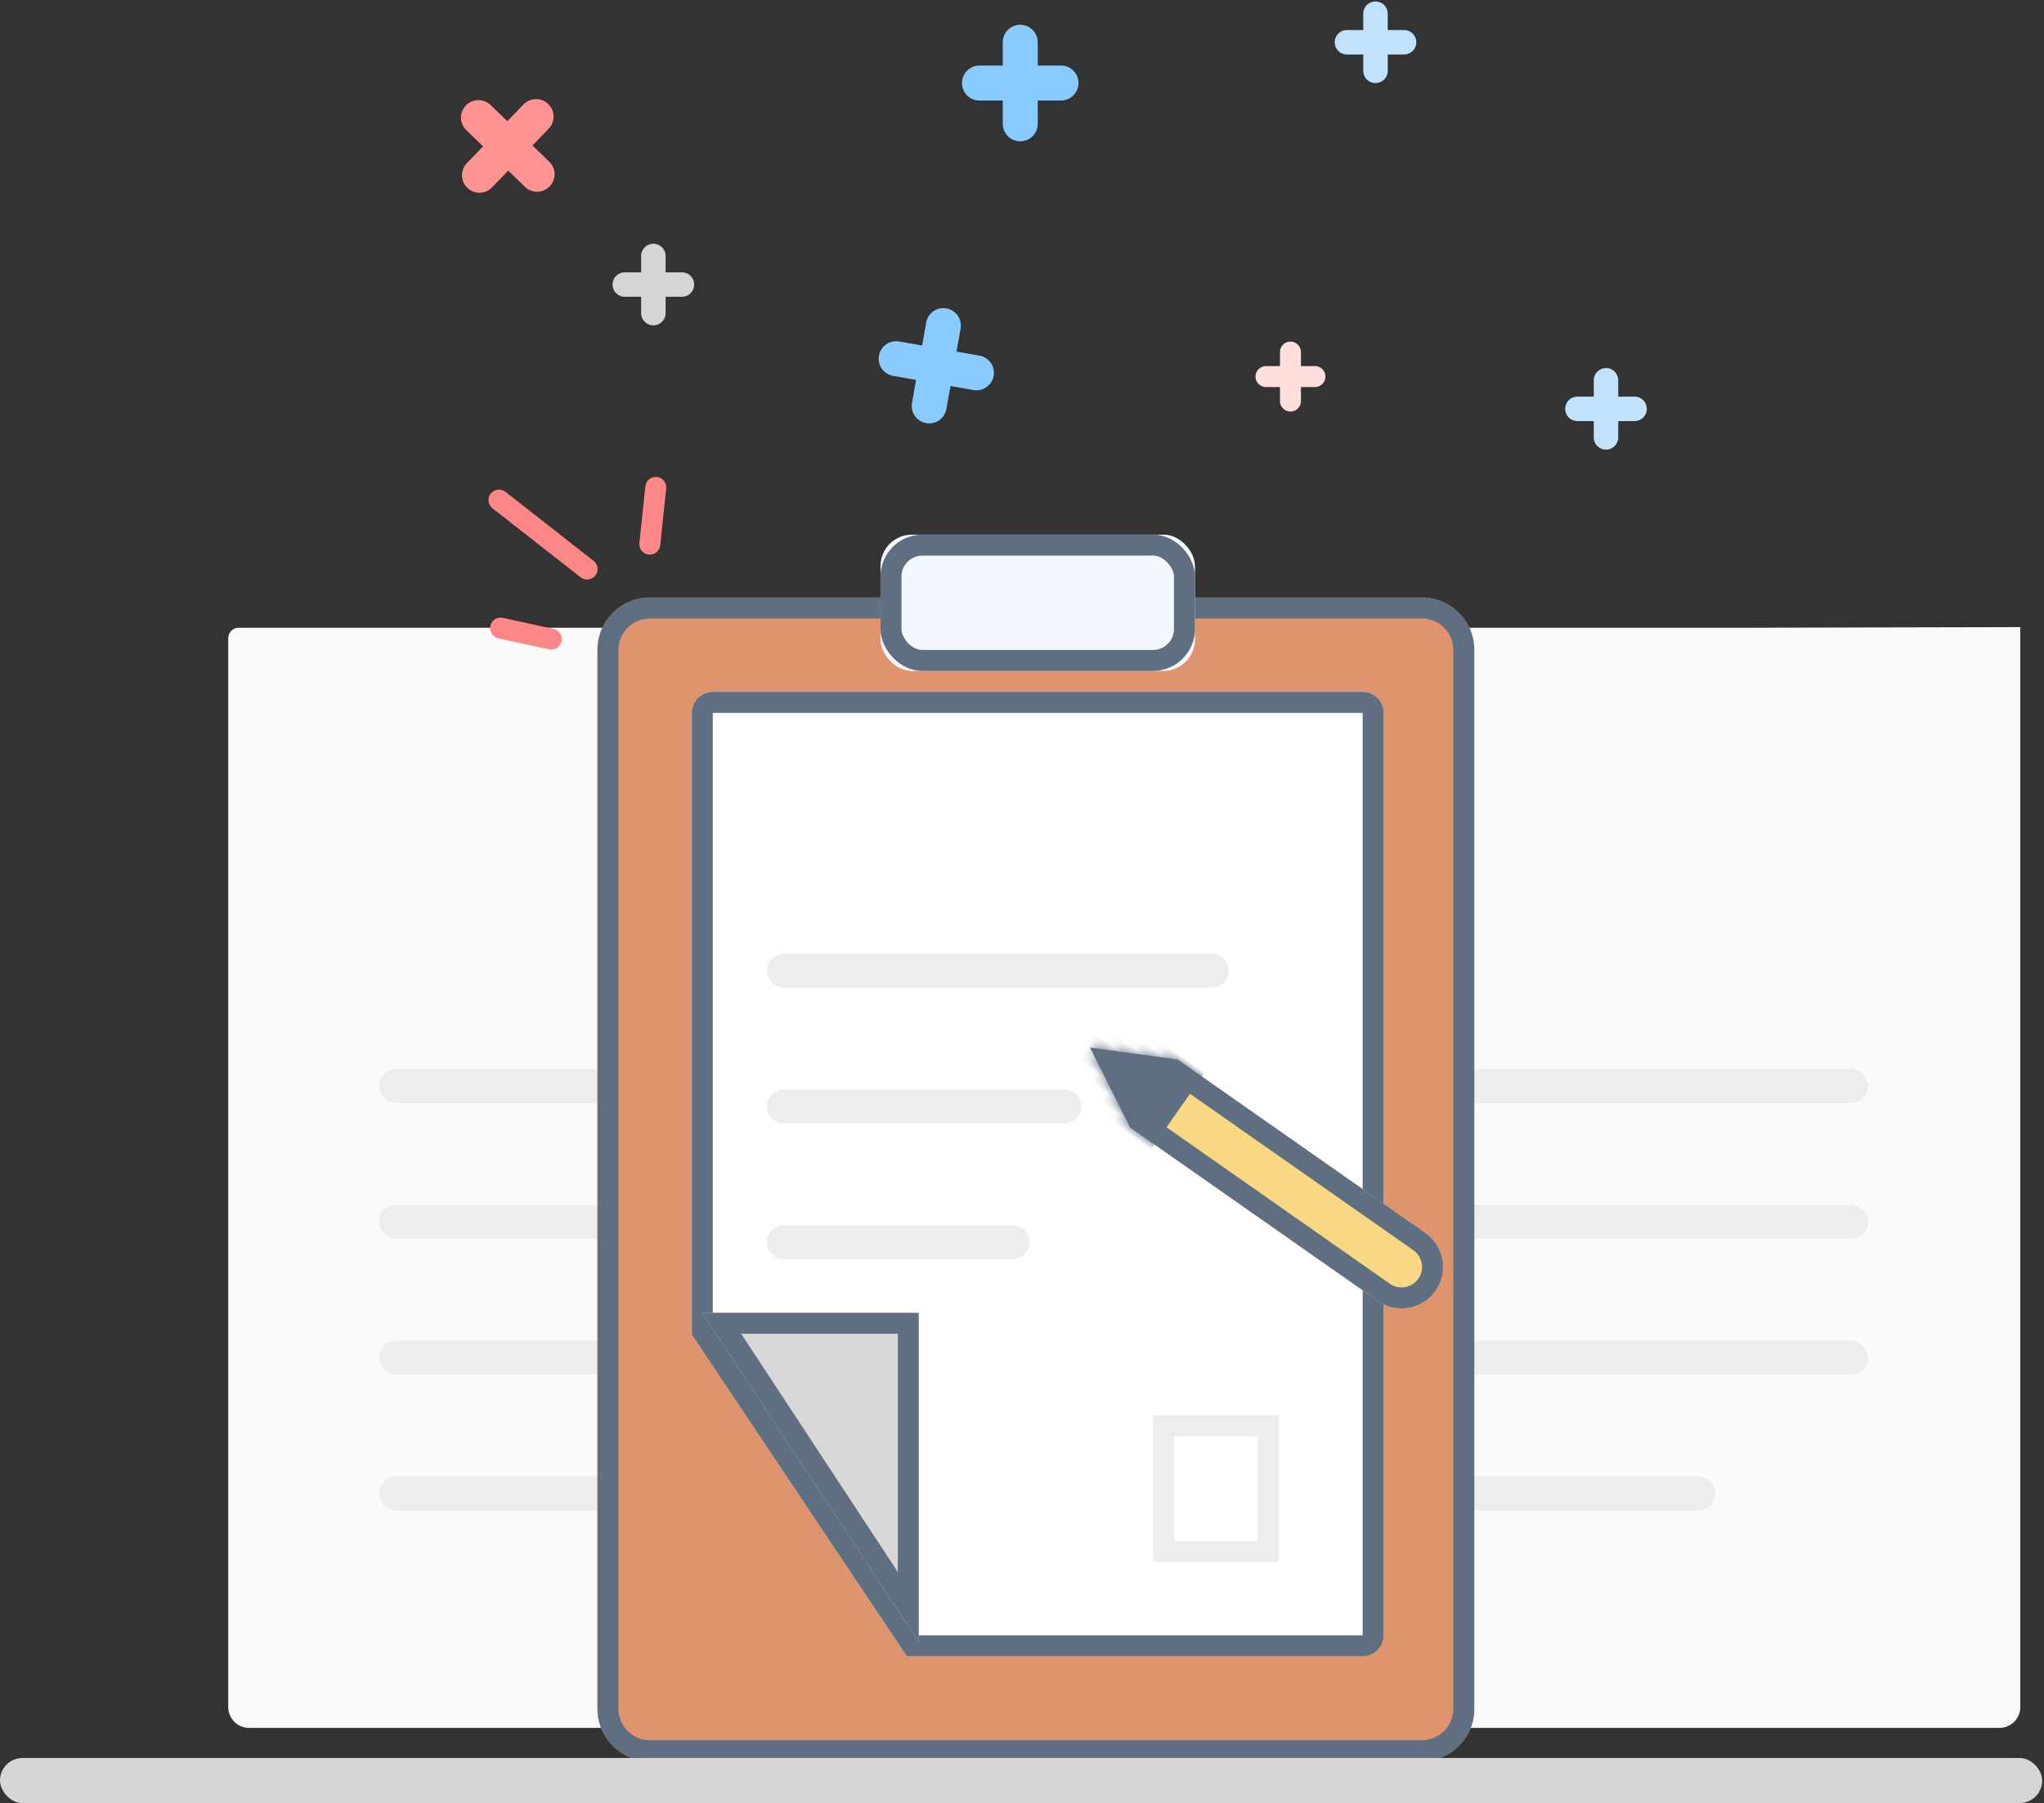 <svg xmlns="http://www.w3.org/2000/svg" xmlns:xlink="http://www.w3.org/1999/xlink" width="195" height="172" viewBox="0 0 195 172">
    <rect x="0" y="0" width="195" height="172" fill="#333333" stroke="none"/>
    <defs>
        <path id="a" d="M0 11.003A5 5 0 0 1 4.998 6H78.65a5.002 5.002 0 0 1 4.997 5.003v100.994A5 5 0 0 1 78.651 117H4.998A5.002 5.002 0 0 1 0 111.997V11.003z"/>
        <path id="b" d="M11 15h62a2 2 0 0 1 2 2v88a2 2 0 0 1-2 2H29.511L9 76.316V17a2 2 0 0 1 2-2z"/>
        <path id="c" d="M3.953 0a3.953 3.953 0 0 1 3.954 3.953v28.85l-4.047 7.49L0 32.803V3.953A3.953 3.953 0 0 1 3.953 0z"/>
        <path id="e" d="M10 74.23h19.65a1 1 0 0 1 1 1v30.405"/>
        <rect id="f" width="30" height="13" x="27" rx="3"/>
    </defs>
    <g fill="none" fill-rule="evenodd">
        <g transform="translate(108.596 58.881)">
            <path fill="#FAFAFA" d="M.176 2.005C.176 1.45.628 1 1.175 1h57.232L84.143.94v103a1.994 1.994 0 0 1-1.993 2.004H2.17c-1.1 0-1.993-.891-1.993-2.003V2.005z"/>
            <circle cx="22.087" cy="23.324" r="7.842" fill="#FFC64F"/>
            <rect width="55.047" height="3.238" x="14.571" y="43.095" fill="#EDEDED" rx="1.619"/>
            <rect width="55.047" height="3.238" x="14.571" y="56.047" fill="#EDEDED" rx="1.619"/>
            <rect width="55.047" height="3.238" x="14.571" y="68.999" fill="#EDEDED" rx="1.619"/>
            <rect width="40.476" height="3.238" x="14.571" y="81.952" fill="#EDEDED" rx="1.619"/>
        </g>
        <g transform="translate(21.596 58.881)">
            <path fill="#FAFAFA" d="M.176 2.005C.176 1.45.628 1 1.175 1h57.232L84.143.94v103a1.994 1.994 0 0 1-1.993 2.004H2.17c-1.1 0-1.993-.891-1.993-2.003V2.005z"/>
            <rect width="55.047" height="3.238" x="14.571" y="43.095" fill="#EDEDED" rx="1.619"/>
            <rect width="55.047" height="3.238" x="14.571" y="56.047" fill="#EDEDED" rx="1.619"/>
            <rect width="55.047" height="3.238" x="14.571" y="68.999" fill="#EDEDED" rx="1.619"/>
            <rect width="40.476" height="3.238" x="14.571" y="81.952" fill="#EDEDED" rx="1.619"/>
        </g>
        <g transform="translate(57 51)">
            <use fill="#DF946D" xlink:href="#a"/>
            <path stroke="#606E81" stroke-width="2" d="M1 11.003v100.994C1 114.207 2.79 116 4.998 116H78.65a4 4 0 0 0 3.997-4.003V11.003c0-2.21-1.79-4.003-3.997-4.003H4.998A4 4 0 0 0 1 11.003z"/>
        </g>
        <g transform="translate(57 51)">
            <use fill="#FFF" xlink:href="#b"/>
            <path stroke="#606E81" stroke-width="2" d="M10 76.012L30.046 106H73a1 1 0 0 0 1-1V17a1 1 0 0 0-1-1H11a1 1 0 0 0-1 1v59.012z"/>
        </g>
        <path stroke="#EDEDED" stroke-width="2" d="M111 136h10v12h-10z"/>
        <path fill="#EDEDED" d="M73.167 92.595c0-.894.728-1.619 1.62-1.619h40.807c.895 0 1.62.719 1.62 1.62 0 .893-.728 1.618-1.62 1.618H74.787c-.895 0-1.62-.718-1.62-1.619zM73.167 105.548a1.62 1.62 0 0 1 1.615-1.62H101.6a1.62 1.62 0 0 1 0 3.238H74.782a1.613 1.613 0 0 1-1.615-1.618zM73.167 118.5c0-.894.723-1.62 1.624-1.62H96.59a1.619 1.619 0 1 1 0 3.238H74.79a1.618 1.618 0 0 1-1.624-1.618z"/>
        <g transform="rotate(125 38.405 96.177)">
            <mask id="d" fill="#fff">
                <use xlink:href="#c"/>
            </mask>
            <use fill="#F8D883" xlink:href="#c"/>
            <path stroke="#606E81" stroke-width="2" d="M1 32.56l2.88 5.59 3.027-5.6V3.953a2.953 2.953 0 1 0-5.907 0V32.56z"/>
            <path fill="#606E81" d="M-1.248 29.962h9.987v11.236h-9.987z" mask="url(#d)"/>
        </g>
        <g transform="translate(57 51)">
            <use fill="#D8D8D8" xlink:href="#e"/>
            <path stroke="#606E81" stroke-width="2" d="M11.854 75.23l17.797 27.064V75.23H11.854z"/>
        </g>
        <g transform="translate(57 51)">
            <use fill="#F4F8FF" xlink:href="#f"/>
            <rect width="28" height="11" x="28" y="1" stroke="#606E81" stroke-width="2" rx="3"/>
        </g>
        <path stroke="#FD8787" stroke-linecap="round" stroke-linejoin="round" stroke-width="2" d="M52.59 60.968l-4.833-1.053M56.009 54.283l-8.405-6.58M61.992 51.905l.569-5.411"/>
        <rect width="194.826" height="4.306" y="167.694" fill="#D6D6D6" rx="2.153"/>
        <path fill="#89CAFF" d="M91.255 33.538l.386-2.192a1.666 1.666 0 0 0-1.352-1.928 1.661 1.661 0 0 0-1.93 1.35l-.387 2.191-2.192-.386a1.666 1.666 0 0 0-1.927 1.352 1.661 1.661 0 0 0 1.349 1.93l2.191.387-.386 2.192a1.666 1.666 0 0 0 1.352 1.927 1.661 1.661 0 0 0 1.93-1.349l.387-2.191 2.192.386a1.666 1.666 0 0 0 1.928-1.352 1.661 1.661 0 0 0-1.35-1.93l-2.191-.387zM99 6.254V4.03c0-.917-.746-1.664-1.667-1.664-.927 0-1.667.745-1.667 1.664v2.225h-2.225c-.917 0-1.664.747-1.664 1.667 0 .927.745 1.667 1.664 1.667h2.225v2.225c0 .918.747 1.664 1.667 1.664.927 0 1.667-.745 1.667-1.664V9.588h2.226c.917 0 1.663-.746 1.663-1.667 0-.927-.745-1.667-1.663-1.667H99z"/>
        <path fill="#D5D5D5" d="M63.5 25.978V24.42a1.166 1.166 0 0 0-2.334 0v1.558h-1.558a1.166 1.166 0 0 0 0 2.333h1.558v1.558a1.166 1.166 0 0 0 2.333 0V28.31h1.558a1.166 1.166 0 0 0 0-2.333H63.5z"/>
        <path fill="#FFDEDE" d="M124.112 34.922v-1.335a1 1 0 0 0-2 0v1.335h-1.335a1 1 0 0 0 0 2h1.335v1.336a1 1 0 0 0 2 0v-1.336h1.335a1 1 0 0 0 0-2h-1.335z"/>
        <path fill="#FF9292" d="M50.8 13.88l1.546-1.601a1.666 1.666 0 0 0-.044-2.355 1.661 1.661 0 0 0-2.354.039l-1.546 1.6-1.601-1.545a1.666 1.666 0 0 0-2.355.043 1.661 1.661 0 0 0 .04 2.355l1.6 1.546-1.546 1.6a1.666 1.666 0 0 0 .043 2.355 1.661 1.661 0 0 0 2.355-.039l1.546-1.6 1.6 1.545c.66.638 1.716.62 2.355-.043a1.661 1.661 0 0 0-.038-2.354L50.8 13.88z"/>
        <path fill="#C2E2FC" d="M154.382 37.834v-1.558a1.166 1.166 0 0 0-2.334 0v1.558h-1.558a1.166 1.166 0 0 0 0 2.334h1.558v1.557a1.166 1.166 0 0 0 2.334 0v-1.557h1.557a1.166 1.166 0 0 0 0-2.334h-1.557zM132.39 2.865V1.307a1.166 1.166 0 0 0-2.333 0v1.558H128.5a1.166 1.166 0 0 0 0 2.334h1.558v1.558a1.166 1.166 0 0 0 2.334 0V5.199h1.558a1.166 1.166 0 0 0 0-2.334h-1.558z"/>
    </g>
</svg>
